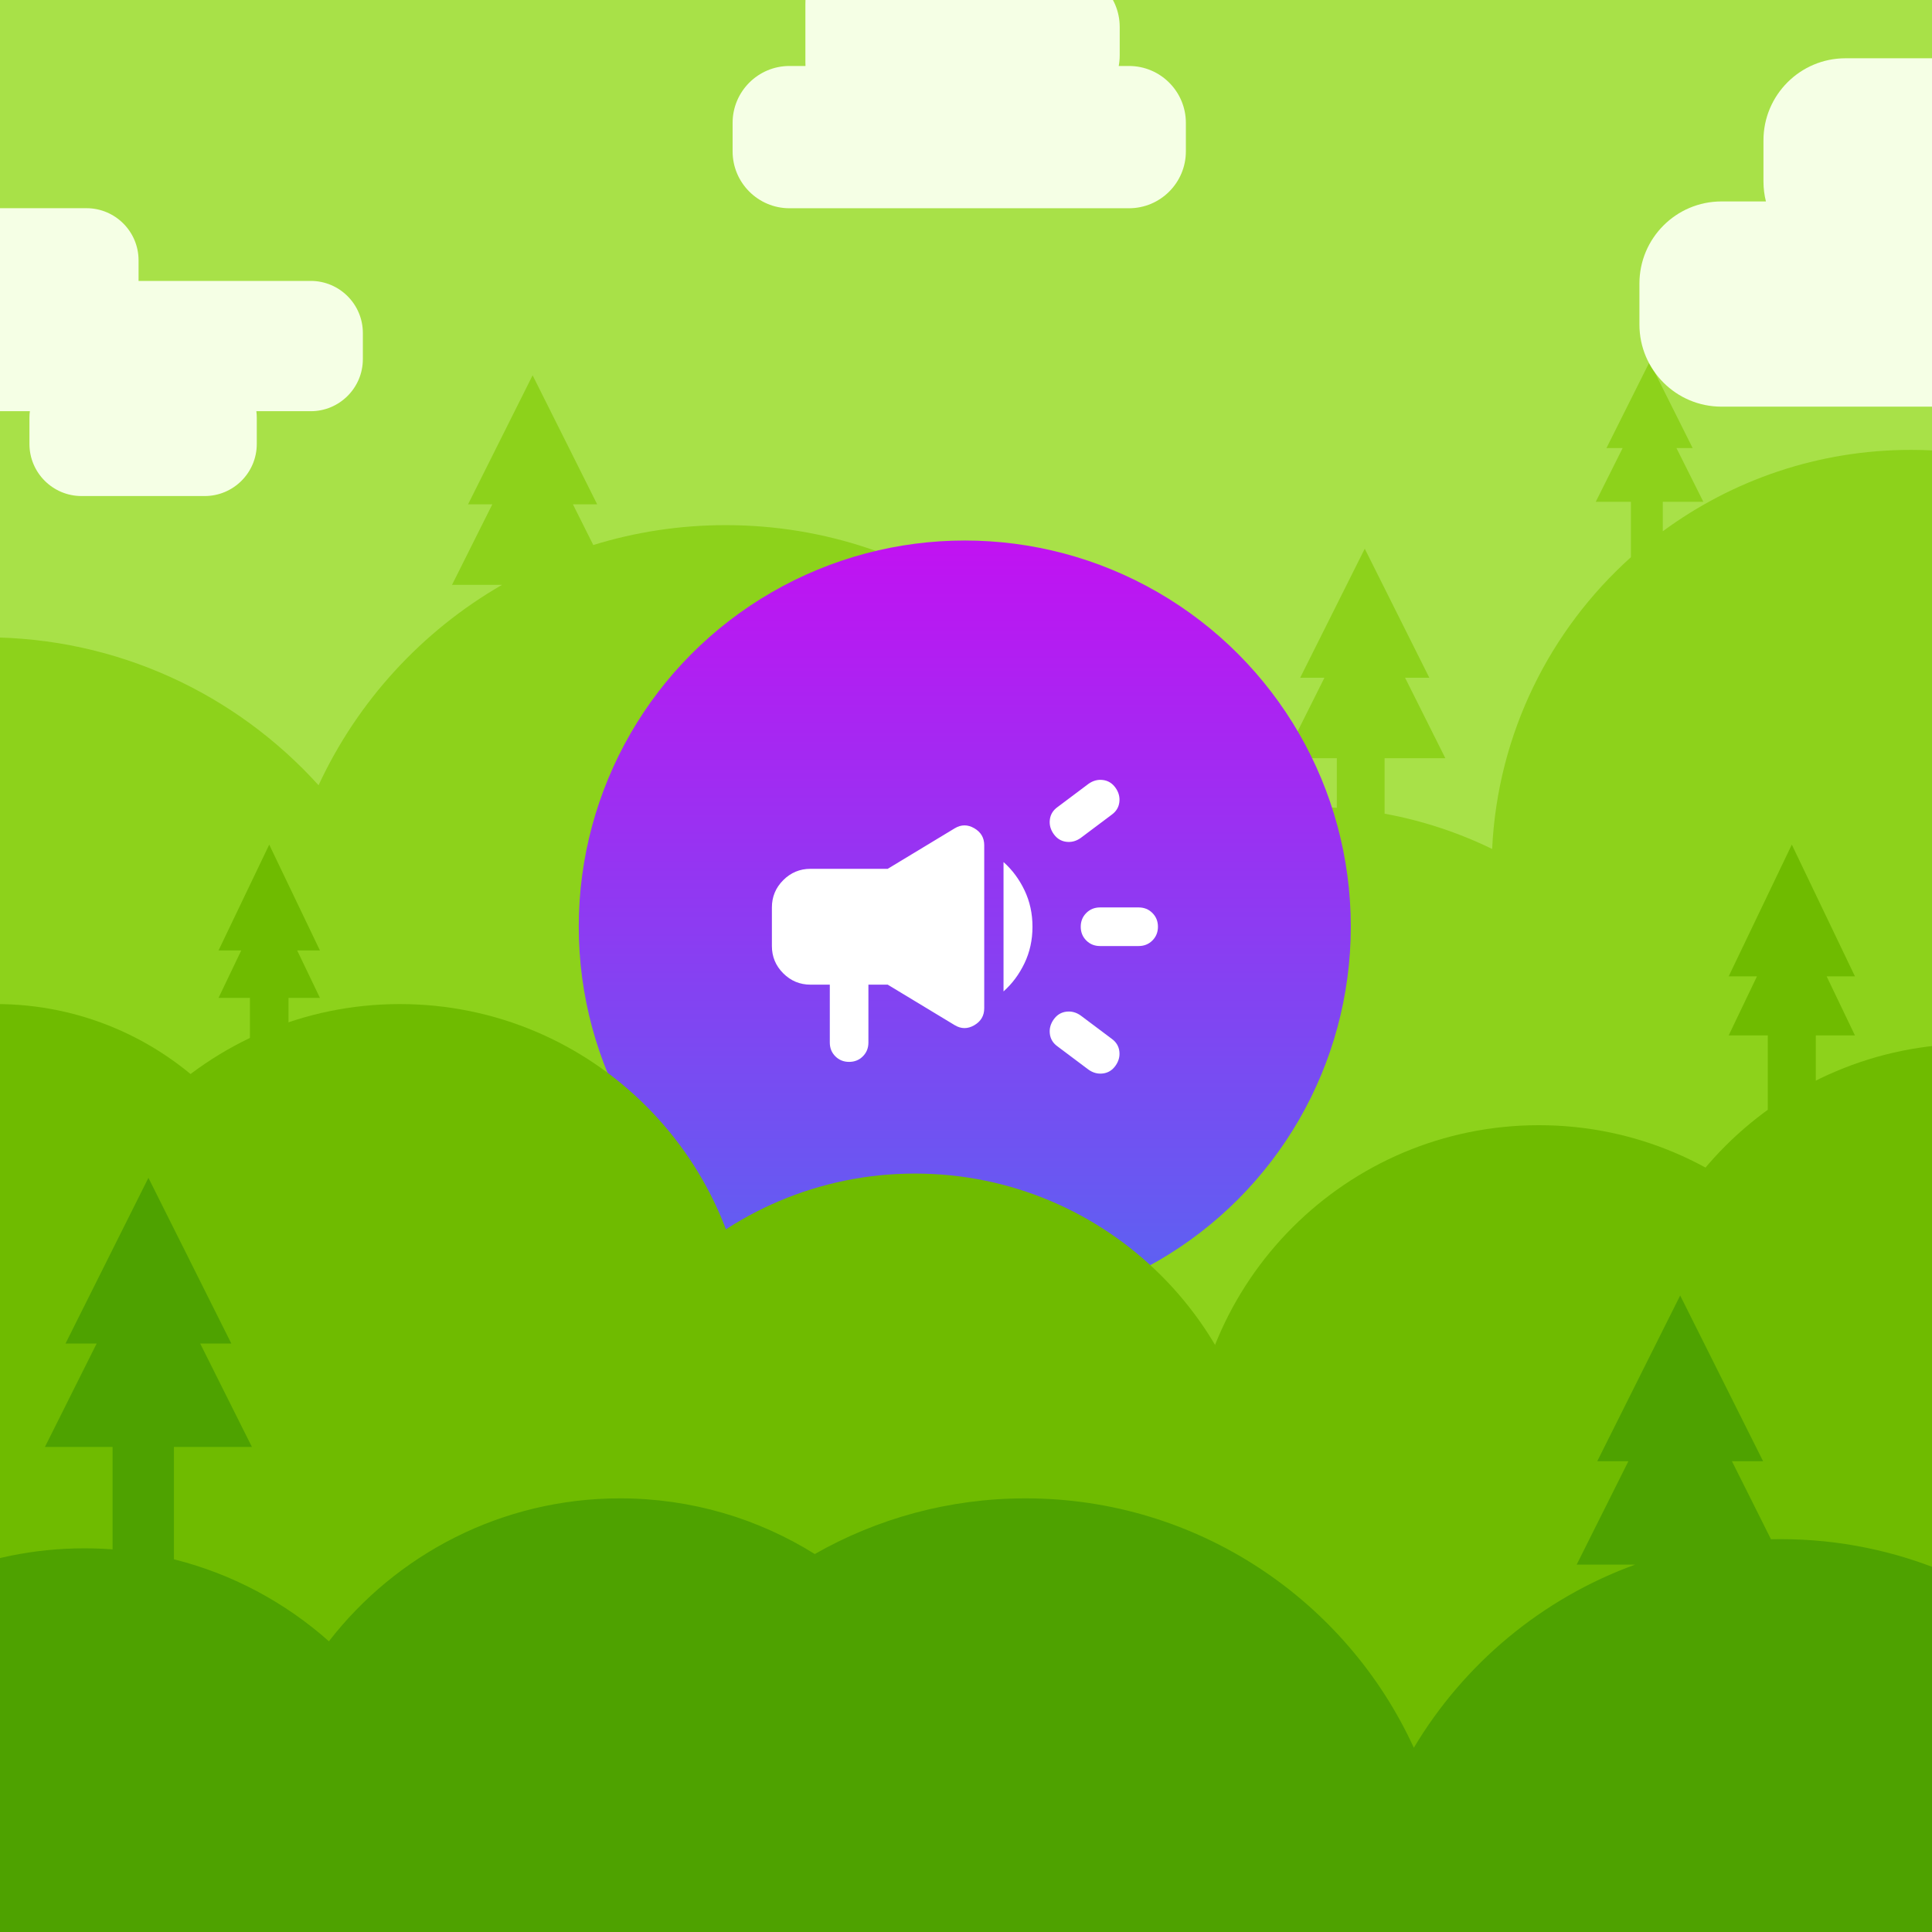 <?xml version="1.0" encoding="UTF-8" standalone="no"?>
<!DOCTYPE svg PUBLIC "-//W3C//DTD SVG 1.1//EN" "http://www.w3.org/Graphics/SVG/1.1/DTD/svg11.dtd">
<svg width="100%" height="100%" viewBox="0 0 100 100" version="1.1" xmlns="http://www.w3.org/2000/svg" xmlns:xlink="http://www.w3.org/1999/xlink" xml:space="preserve" xmlns:serif="http://www.serif.com/" style="fill-rule:evenodd;clip-rule:evenodd;stroke-linejoin:round;stroke-miterlimit:2;">
    <rect x="0" y="0" width="100" height="100" fill="#333333" stroke="none"/>
    <g id="Background-Forest" serif:id="Background Forest" transform="matrix(0.169,0,0,0.169,-11.368,3.641)">
        <g id="Steam-Button" serif:id="Steam Button">
            <g id="Background-Forest1" serif:id="Background Forest">
                <g id="Layer-1" serif:id="Layer 1" transform="matrix(1.017,0,0,1.226,-7.808,-48.604)">
                    <rect x="0" y="0" width="920" height="430" style="fill:rgb(168,225,72);"/>
                    <g transform="matrix(1.608,0,0,1.015,-949.944,84.859)">
                        <path d="M710.247,440.98C696.907,478.767 667.767,505 634,505C587.639,505 550,455.55 550,394.641L550,205.359C550,144.45 587.639,95 634,95C658.716,95 680.953,109.054 696.33,131.407C703.646,110.682 715.716,93.432 730.696,82.08L721.327,82.08L728.87,62.268L724.328,62.268L736.419,30.509L748.51,62.268L743.969,62.268L747.781,72.282C755.62,69.1 763.947,67.387 772.577,67.387C810.01,67.387 841.757,99.625 852.596,144.104C861.624,139.344 871.48,136.725 881.797,136.725C883.557,136.725 885.304,136.801 887.036,136.952L887.036,124.757L877.172,124.757L884.714,104.945L880.173,104.945L892.264,73.186L904.355,104.945L899.814,104.945L907.357,124.757L895.982,124.757L895.982,138.407C903.073,140.109 909.832,143.064 916.122,147.091C917.149,118.616 926.979,93.147 942.112,75.283L942.112,61.646L935.527,61.646L940.562,48.42L937.531,48.42L945.602,27.219L953.674,48.42L950.642,48.42L955.677,61.646L948.084,61.646L948.084,68.896C961.103,56.307 977.18,48.865 994.57,48.865C1037.92,48.865 1073.11,95.099 1073.11,152.047L1073.11,329.019C1073.11,385.967 1037.92,432.201 994.57,432.201C982.265,432.201 970.617,428.475 960.244,421.836C958.273,476.486 923.878,520.061 881.797,520.061C851.498,520.061 825.184,497.472 812.088,464.423C800.308,472.696 786.856,477.387 772.577,477.387C747.861,477.387 725.624,463.332 710.247,440.98Z" style="fill:rgb(141,210,27);"/>
                    </g>
                    <g transform="matrix(8.937,0,0,7.735,-147.353,88.069)">
                        <path d="M83.953,23L83,23L85.127,18.746L87.254,23L86.3,23L87.254,24.907L85.936,24.907L85.936,28.258L84.317,28.258L84.317,24.907L83,24.907L83.953,23Z" style="fill:rgb(111,187,0);"/>
                    </g>
                    <g transform="matrix(7.179,0,0,6.214,-456.229,116.588)">
                        <path d="M83.953,23L83,23L85.127,18.746L87.254,23L86.3,23L87.254,24.907L85.936,24.907L85.936,28.258L84.317,28.258L84.317,24.907L83,24.907L83.953,23Z" style="fill:rgb(111,187,0);"/>
                    </g>
                    <g id="Logo" transform="matrix(5.813,0,0,4.823,73.757,12.433)">
                        <g transform="matrix(1.739,0,0,1.739,-46.522,-41.304)">
                            <circle cx="55.5" cy="52.5" r="11.5" style="fill:url(#_Linear1);"/>
                        </g>
                        <g transform="matrix(0.025,0,0,0.025,38,62)">
                            <path d="M840,-440L760,-440C748.667,-440 739.167,-443.833 731.5,-451.5C723.833,-459.167 720,-468.667 720,-480C720,-491.333 723.833,-500.833 731.5,-508.5C739.167,-516.167 748.667,-520 760,-520L840,-520C851.333,-520 860.833,-516.167 868.5,-508.5C876.167,-500.833 880,-491.333 880,-480C880,-468.667 876.167,-459.167 868.5,-451.5C860.833,-443.833 851.333,-440 840,-440ZM664,-288C670.667,-297.333 679.333,-302.667 690,-304C700.667,-305.333 710.667,-302.667 720,-296L784,-248C793.333,-241.333 798.667,-232.667 800,-222C801.333,-211.333 798.667,-201.333 792,-192C785.333,-182.667 776.667,-177.333 766,-176C755.333,-174.667 745.333,-177.333 736,-184L672,-232C662.667,-238.667 657.333,-247.333 656,-258C654.667,-268.667 657.333,-278.667 664,-288ZM784,-712L720,-664C710.667,-657.333 700.667,-654.667 690,-656C679.333,-657.333 670.667,-662.667 664,-672C657.333,-681.333 654.667,-691.333 656,-702C657.333,-712.667 662.667,-721.333 672,-728L736,-776C745.333,-782.667 755.333,-785.333 766,-784C776.667,-782.667 785.333,-777.333 792,-768C798.667,-758.667 801.333,-748.667 800,-738C798.667,-727.333 793.333,-718.667 784,-712ZM200,-360L160,-360C138,-360 119.167,-367.833 103.5,-383.5C87.833,-399.167 80,-418 80,-440L80,-520C80,-542 87.833,-560.833 103.5,-576.5C119.167,-592.167 138,-600 160,-600L320,-600L459,-684C472.333,-692 485.833,-692 499.5,-684C513.167,-676 520,-664.333 520,-649L520,-311C520,-295.667 513.167,-284 499.5,-276C485.833,-268 472.333,-268 459,-276L320,-360L280,-360L280,-240C280,-228.667 276.167,-219.167 268.5,-211.5C260.833,-203.833 251.333,-200 240,-200C228.667,-200 219.167,-203.833 211.5,-211.5C203.833,-219.167 200,-228.667 200,-240L200,-360ZM560,-346L560,-614C578,-598 592.5,-578.5 603.5,-555.5C614.5,-532.5 620,-507.333 620,-480C620,-452.667 614.5,-427.5 603.5,-404.5C592.5,-381.5 578,-362 560,-346Z" style="fill:white;fill-rule:nonzero;"/>
                        </g>
                    </g>
                    <g transform="matrix(1.472,0,0,0.93,-809.708,196.973)">
                        <g transform="matrix(3.788,0,0,4.977,510.409,-157.254)">
                            <path d="M40,64.5L40,105.5C40,114.607 32.607,122 23.5,122C14.393,122 7,114.607 7,105.5L7,64.5C7,55.393 14.393,48 23.5,48C32.607,48 40,55.393 40,64.5Z" style="fill:rgb(111,187,0);"/>
                        </g>
                        <g transform="matrix(4.322,0,0,5.678,580.468,-190.9)">
                            <path d="M40,64.5L40,105.5C40,114.607 32.607,122 23.5,122C14.393,122 7,114.607 7,105.5L7,64.5C7,55.393 14.393,48 23.5,48C32.607,48 40,55.393 40,64.5Z" style="fill:rgb(111,187,0);"/>
                        </g>
                        <g transform="matrix(4.322,0,0,5.678,685.847,-145.371)">
                            <path d="M40,64.5L40,105.5C40,114.607 32.607,122 23.5,122C14.393,122 7,114.607 7,105.5L7,64.5C7,55.393 14.393,48 23.5,48C32.607,48 40,55.393 40,64.5Z" style="fill:rgb(111,187,0);"/>
                        </g>
                        <g transform="matrix(4.322,0,0,5.678,813.498,-158.365)">
                            <path d="M40,64.5L40,105.5C40,114.607 32.607,122 23.5,122C14.393,122 7,114.607 7,105.5L7,64.5C7,55.393 14.393,48 23.5,48C32.607,48 40,55.393 40,64.5Z" style="fill:rgb(111,187,0);"/>
                        </g>
                        <g transform="matrix(4.322,0,0,5.678,902.05,-180.222)">
                            <path d="M40,64.5L40,105.5C40,114.607 32.607,122 23.5,122C14.393,122 7,114.607 7,105.5L7,64.5C7,55.393 14.393,48 23.5,48C32.607,48 40,55.393 40,64.5Z" style="fill:rgb(111,187,0);"/>
                        </g>
                    </g>
                    <g transform="matrix(1.32,0,0,0.625,-737.636,349.488)">
                        <path d="M700.436,447.871C685.065,482.617 661.013,505 634,505C587.639,505 550,439.071 550,357.866L550,242.134C550,160.929 587.639,95 634,95C636.16,95 638.302,95.143 640.422,95.424L640.422,54.482L624.988,54.482L636.789,13.156L629.684,13.156L648.601,-53.089L667.518,13.156L660.413,13.156L672.214,54.482L654.418,54.482L654.418,99.385C667.749,105.225 679.822,116.65 689.779,132.157C705.149,97.411 729.201,75.028 756.214,75.028C772.517,75.028 787.741,83.18 800.629,97.282C814.819,83.12 831.236,75.027 848.723,75.027C888.031,75.027 921.929,115.918 937.298,174.719C948.722,141.158 966.538,115.033 987.794,101.515L974.449,101.515L986.25,60.189L979.145,60.189L998.062,-6.056L1016.98,60.189L1009.87,60.189L1018.78,91.374C1019.51,91.346 1020.25,91.331 1020.99,91.331C1074.72,91.331 1118.35,167.747 1118.35,261.869L1118.35,396.01C1118.35,490.132 1074.72,566.548 1020.99,566.548C981.678,566.548 947.78,525.657 932.411,466.856C915.419,516.775 884.285,550.244 848.723,550.244C817.072,550.244 788.929,523.733 771.142,482.708C766.297,484.232 761.308,485.028 756.214,485.028C734.815,485.028 715.275,470.982 700.436,447.871Z" style="fill:rgb(78,162,0);"/>
                    </g>
                </g>
                <g id="Cloud" transform="matrix(0.928,0,0,0.928,-691.103,-171.385)">
                    <g transform="matrix(0.61,0,0,1,360.908,-76.823)">
                        <path d="M764.189,374L675.712,374C660.149,374 647.515,366.293 647.515,356.8L647.515,348.2C647.515,338.707 660.149,331 675.712,331L700,331L700,324.2C700,314.707 712.635,307 728.198,307L794.802,307C810.365,307 823,314.707 823,324.2L823,331L916.157,331C931.72,331 944.354,338.707 944.354,348.2L944.354,356.8C944.354,366.293 931.72,374 916.157,374L886.731,374C886.882,374.72 886.96,375.455 886.96,376.2L886.96,384.8C886.96,394.293 874.325,402 858.762,402L792.158,402C776.595,402 763.96,394.293 763.96,384.8L763.96,376.2C763.96,375.455 764.038,374.72 764.189,374Z" style="fill:rgb(245,255,229);"/>
                    </g>
                    <g transform="matrix(0.768,0,0,1.575,861.61,-302.825)">
                        <path d="M821.899,337.079C839.763,337.913 853.751,345.266 853.751,354.2L853.751,362.8C853.751,372.293 837.958,380 818.504,380L681.948,380C662.494,380 646.701,372.293 646.701,362.8L646.701,354.2C646.701,344.707 662.494,337 681.948,337L701.06,337C700.368,335.656 700,334.249 700,332.8L700,324.2C700,314.707 715.794,307 735.247,307L787.753,307C807.206,307 823,314.707 823,324.2L823,332.8C823,334.277 822.618,335.711 821.899,337.079Z" style="fill:rgb(245,255,229);"/>
                    </g>
                    <g transform="matrix(0.435,0,0,1.092,828.744,-183.671)">
                        <path d="M822.253,336L830.041,336C853.863,336 873.202,343.707 873.202,353.2L873.202,361.8C873.202,371.293 853.863,379 830.041,379L572.465,379C548.644,379 529.304,371.293 529.304,361.8L529.304,353.2C529.304,343.707 548.644,336 572.465,336L584.601,336C584.554,335.6 584.53,335.198 584.53,334.793L584.53,317.211C584.53,303.298 612.875,292.002 647.787,292.002L679.416,292.002C705.356,292.002 727.671,298.238 737.427,307.151C739.303,307.051 741.216,307 743.16,307L779.84,307C803.661,307 823,314.707 823,324.2L823,332.8C823,333.893 822.743,334.963 822.253,336Z" style="fill:rgb(245,255,229);"/>
                    </g>
                </g>
            </g>
        </g>
    </g>
    <defs>
        <linearGradient id="_Linear1" x1="0" y1="0" x2="1" y2="0" gradientUnits="userSpaceOnUse" gradientTransform="matrix(1.40834e-15,23,-23,1.40834e-15,55.5,41)"><stop offset="0" style="stop-color:rgb(193,18,242);stop-opacity:1"/><stop offset="1" style="stop-color:rgb(88,101,242);stop-opacity:1"/></linearGradient>
    </defs>
</svg>
